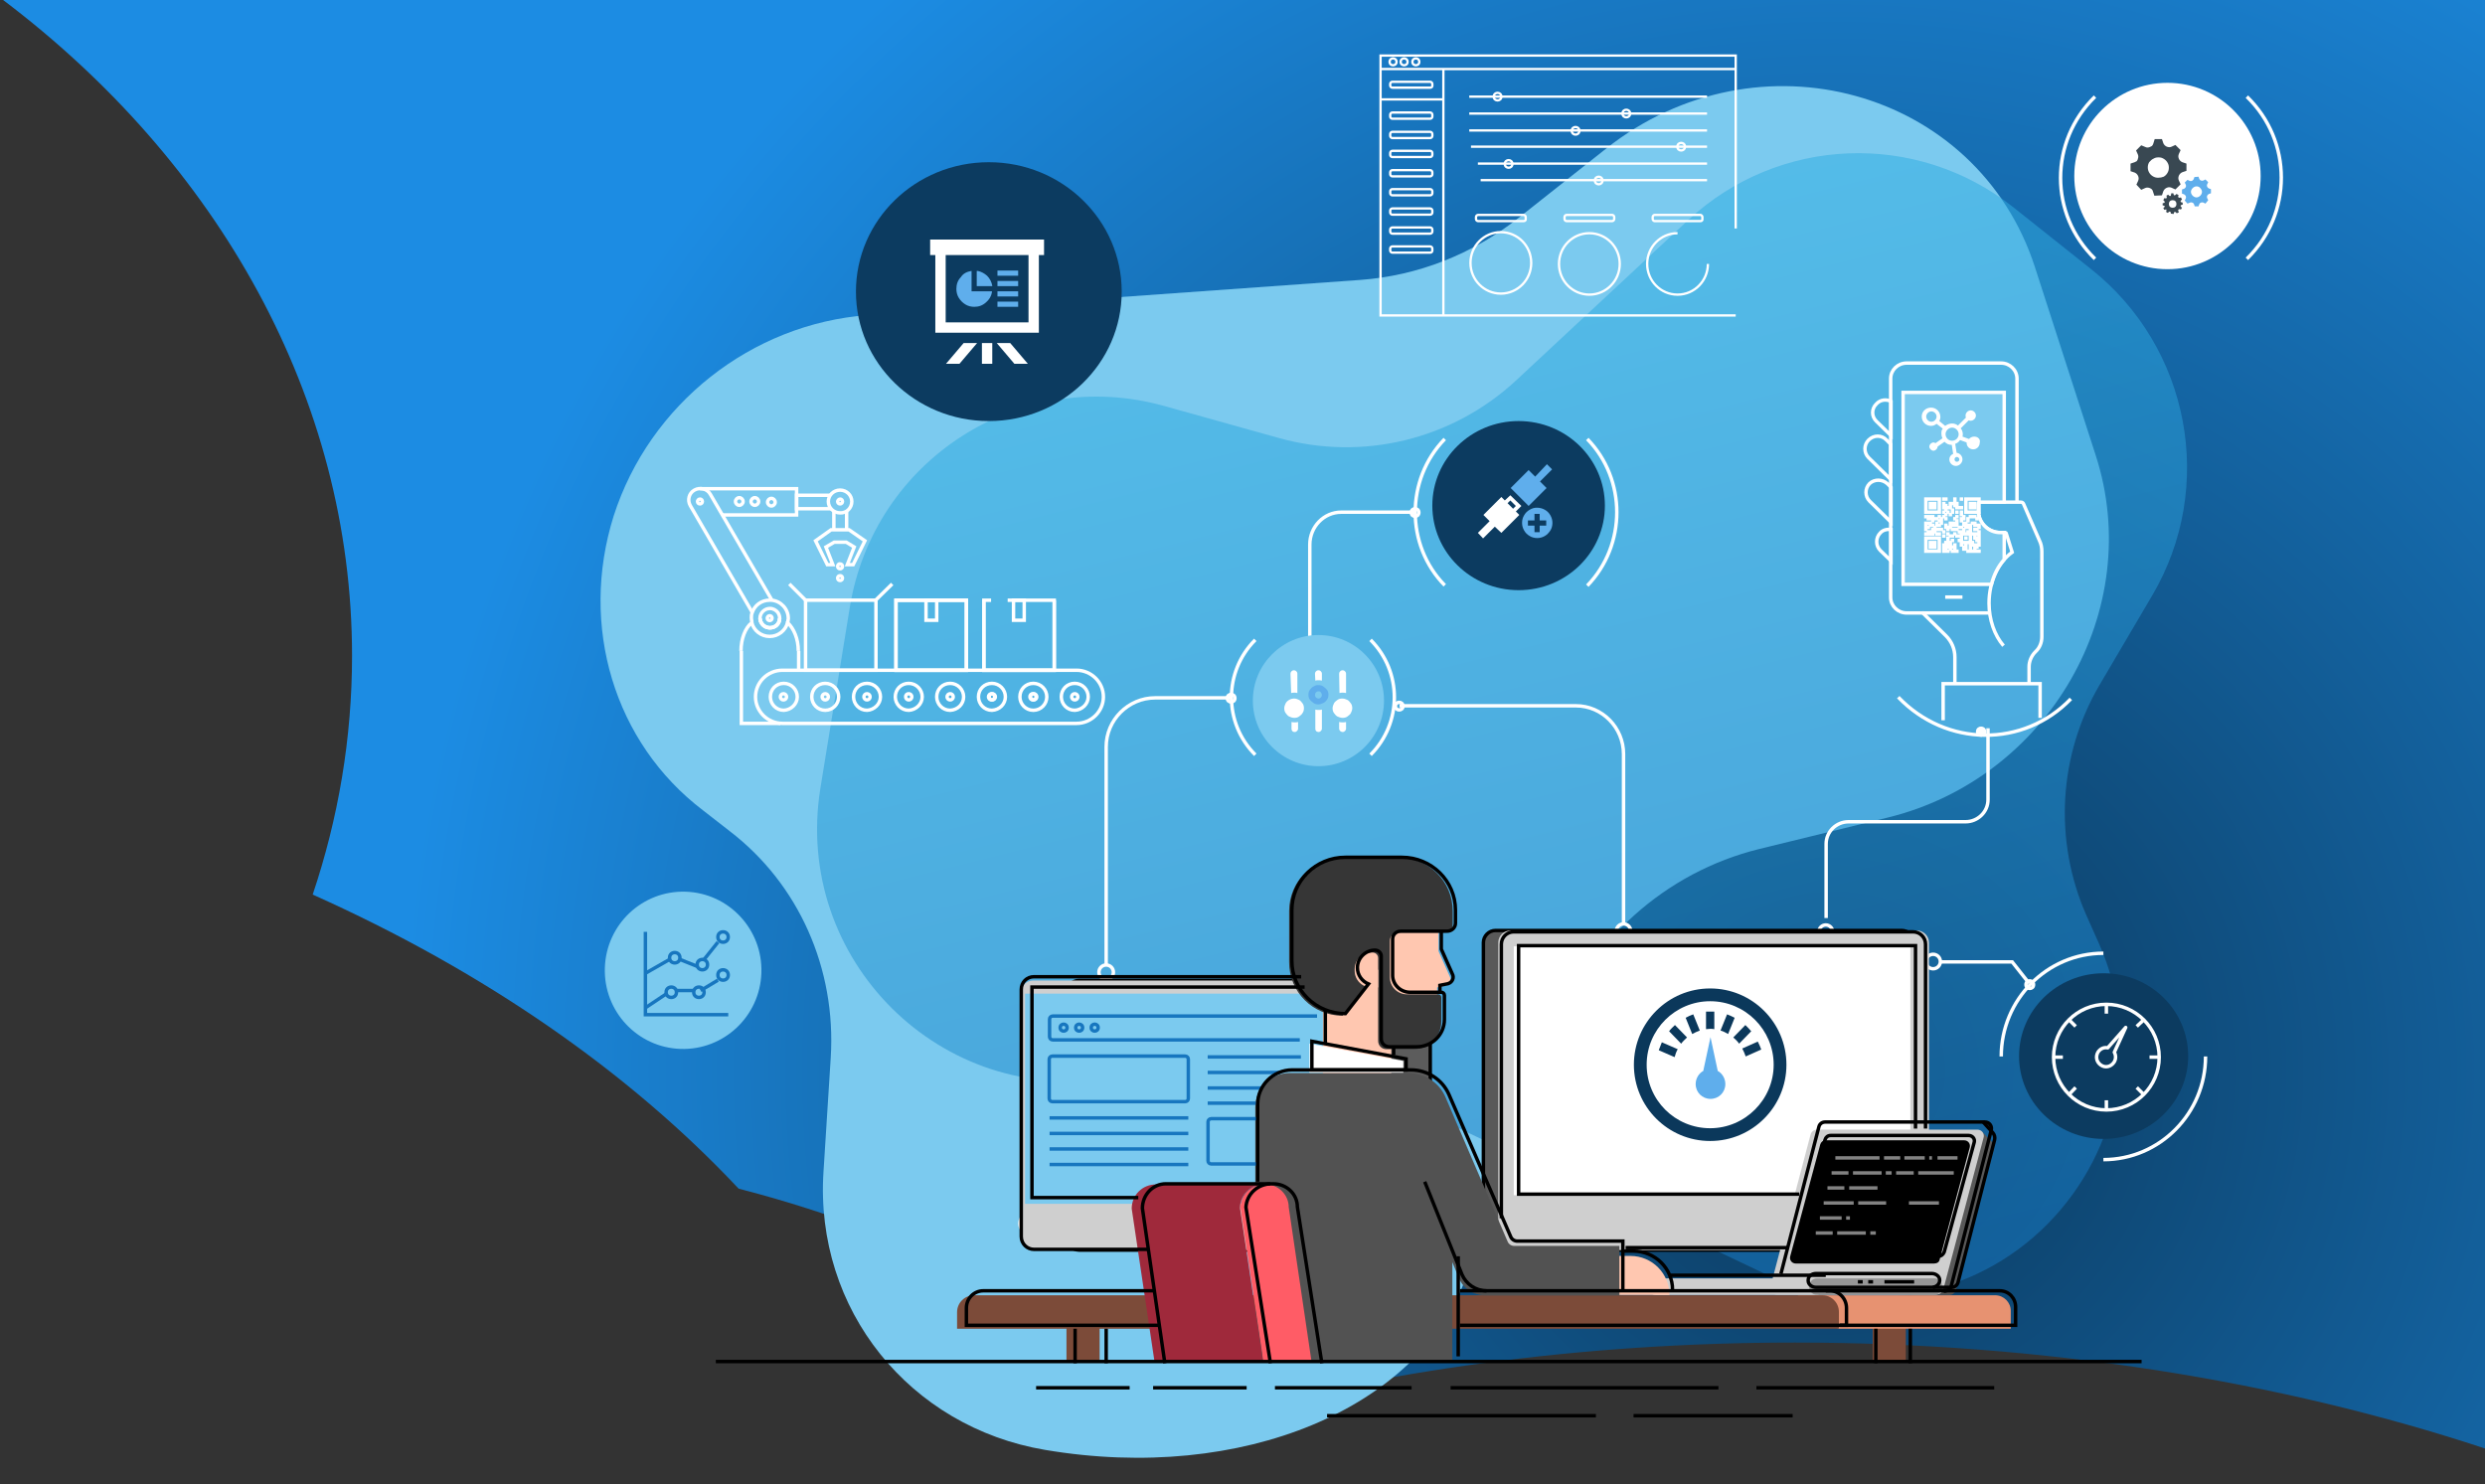 <?xml version="1.0" encoding="utf-8"?>
<!-- Generator: Adobe Illustrator 23.0.1, SVG Export Plug-In . SVG Version: 6.00 Build 0)  -->
<svg version="1.1" id="Layer_1" xmlns="http://www.w3.org/2000/svg" xmlns:xlink="http://www.w3.org/1999/xlink" x="0px" y="0px"
	 viewBox="0 0 720 430" style="enable-background:new 0 0 720 430;" xml:space="preserve">
<rect x="0" y="0" width="720" height="430" fill="#333333" stroke="none"/>
<style type="text/css">
	.st0{fill-rule:evenodd;clip-rule:evenodd;fill:url(#SVGID_1_);}
	.st1{fill:#7BCAEF;}
	.st2{opacity:0.543;fill:url(#SVGID_2_);enable-background:new    ;}
	.st3{fill:none;stroke:#FFFFFF;stroke-width:0.676;}
	.st4{fill:none;stroke:#FFFFFF;}
	.st5{fill:#FFFFFF;}
	.st6{fill:#0C3B60;}
	.st7{fill:#FFFFFF;stroke:#FFFFFF;}
	.st8{fill:none;stroke:#FFFFFF;stroke-linecap:round;stroke-linejoin:round;}
	.st9{fill:#FEFEFE;}
	.st10{fill:#7BCAEF;stroke:#FFFFFF;}
	.st11{fill:#7C4B39;}
	.st12{fill:#E79271;}
	.st13{fill:#5C5C5C;stroke:#000000;}
	.st14{fill:#CFCFCF;}
	.st15{fill:#FFC7B0;}
	.st16{fill:#363636;}
	.st17{fill:#595959;stroke:#000000;}
	.st18{fill:#595959;}
	.st19{fill:#969696;}
	.st20{fill:#525252;}
	.st21{fill:none;}
	.st22{fill:#FF5C66;}
	.st23{fill:#9F293B;}
	.st24{fill:none;stroke:#1776BF;}
	.st25{fill:none;stroke:#000000;}
	.st26{fill:none;stroke:#828282;}
	.st27{fill-rule:evenodd;clip-rule:evenodd;fill:#0B385B;}
	.st28{fill-rule:evenodd;clip-rule:evenodd;fill:#5FAEEC;}
	.st29{fill:#394852;}
	.st30{fill:#5FAEEC;}
</style>
<title>Page 1</title>
<desc>Created with Sketch.</desc>
<g id="Combined-Shape">
	<g>
		
			<radialGradient id="SVGID_1_" cx="188.223" cy="634.708" r="0.99" gradientTransform="matrix(2.563886e-14 418.714 418.714 -2.563886e-14 -265230.031 -78501.25)" gradientUnits="userSpaceOnUse">
			<stop  offset="0" style="stop-color:#0B385B"/>
			<stop  offset="1" style="stop-color:#1C8CE3"/>
		</radialGradient>
		<path class="st0" d="M720,0v419.7C660.7,400.1,591.9,389,520,389c-61.8,0-120.6,8.2-173.5,23l0,0l-1.1-0.9
			c-35.7-30.3-80.2-53.3-129.9-66.3l-1.5-0.4c-31.9-34-74-63.1-123.4-85.2C98,237.2,102,214,102,190C102,115.3,63.1,47,0.9,0H720z"
			/>
	</g>
</g>
<path id="Path" class="st1" d="M251.5,91.3l142.7-10.2c16.5-1.2,32.4-7.4,45.7-17.9l25.4-20.1c44-34.9,107.6-17.3,124.3,34.3
	l17.6,54.5c14.5,44.7-13.6,93.6-60.3,105l-37.2,9.1c-27.2,6.7-49.6,26.8-59.2,53.1l-25.8,71.2c-13.6,37.5-64.5,59.5-121.9,49.8
	c-39.2-6.6-66.8-40.6-64.2-80.6l2.1-33.1c1.6-25.8-9.3-50.3-29.3-65.6l-7.7-6c-25.8-19.6-35.9-53.5-25.9-85.3l0,0
	C188.2,117.1,217.7,93.8,251.5,91.3z"/>
<linearGradient id="SVGID_2_" gradientUnits="userSpaceOnUse" x1="-162.297" y1="634.182" x2="-162.297" y2="633.182" gradientTransform="matrix(402.673 -100.398 -79.109 -317.287 115928.852 184998.016)">
	<stop  offset="0" style="stop-color:#33AEE1"/>
	<stop  offset="1" style="stop-color:#1776BF"/>
</linearGradient>
<path class="st2" d="M511,368.9l-117.2-55.7c-13.6-6.4-28.7-8.5-43.5-6l-28.3,5c-49.2,8.6-92.3-34.2-84.3-83.8l8.5-52.3
	c6.9-42.9,49.3-70.1,91-58.5l33.3,9.3c24.3,6.8,50.3,0.5,68.8-16.7l49.8-46.4c26.2-24.4,66.2-26,94.3-3.7L605.9,78
	c28.6,22.7,36.2,63.1,17.7,94.5l-15.3,26c-11.9,20.3-13.3,45.1-3.8,66.7l3.7,8.3c12.2,27.6,6.2,59.7-14.9,81.1
	C571.8,376.4,538.8,382.1,511,368.9z"/>
<g id="Group" transform="translate(226, 0)">
	<polyline class="st3" points="276.9,66.2 276.9,16.1 174,16.1 174,91.4 195.3,91.4 259.2,91.4 276.9,91.4 	"/>
	<line class="st3" x1="192.2" y1="19.9" x2="192.2" y2="91.5"/>
	<line class="st3" x1="174" y1="20" x2="276.9" y2="20"/>
	<line class="st3" x1="174" y1="28.8" x2="192.2" y2="28.8"/>
	<line class="st3" x1="202.2" y1="47.4" x2="268.6" y2="47.4"/>
	<line class="st3" x1="203" y1="52.2" x2="268.6" y2="52.2"/>
	<line class="st3" x1="200.2" y1="42.5" x2="268.6" y2="42.5"/>
	<line class="st3" x1="199.7" y1="37.8" x2="268.6" y2="37.8"/>
	<line class="st3" x1="199.7" y1="32.9" x2="268.6" y2="32.9"/>
	<line class="st3" x1="199.7" y1="28" x2="268.6" y2="28"/>
	<g transform="translate(26.053, 45.968)">
		<ellipse id="Oval" class="st3" cx="182.8" cy="30.2" rx="8.8" ry="8.9"/>
		<path class="st3" d="M189.4,18.1h-13.2c-0.3,0-0.6-0.3-0.6-0.6v-0.6c0-0.3,0.3-0.6,0.6-0.6h13.2c0.3,0,0.6,0.3,0.6,0.6v0.6
			C190.1,17.8,189.8,18.1,189.4,18.1z"/>
	</g>
	<path class="st3" d="M188.4,25.4h-11c-0.3,0-0.6-0.3-0.6-0.6v-0.5c0-0.3,0.3-0.6,0.6-0.6h11c0.3,0,0.6,0.3,0.6,0.6v0.6
		C189,25.2,188.7,25.4,188.4,25.4z"/>
	<path class="st3" d="M188.4,34.4h-11c-0.3,0-0.6-0.3-0.6-0.6v-0.6c0-0.3,0.3-0.6,0.6-0.6h11c0.3,0,0.6,0.3,0.6,0.6v0.6
		C189,34.1,188.7,34.4,188.4,34.4z"/>
	<path class="st3" d="M188.4,40h-11c-0.3,0-0.6-0.3-0.6-0.6v-0.6c0-0.3,0.3-0.6,0.6-0.6h11c0.3,0,0.6,0.3,0.6,0.6v0.6
		C189,39.7,188.7,40,188.4,40z"/>
	<path class="st3" d="M188.4,45.5h-11c-0.3,0-0.6-0.3-0.6-0.6v-0.6c0-0.3,0.3-0.6,0.6-0.6h11c0.3,0,0.6,0.3,0.6,0.6v0.6
		C189,45.2,188.7,45.5,188.4,45.5z"/>
	<path class="st3" d="M188.4,56.6h-11c-0.3,0-0.6-0.3-0.6-0.6v-0.6c0-0.3,0.3-0.6,0.6-0.6h11c0.3,0,0.6,0.3,0.6,0.6V56
		C189,56.3,188.7,56.6,188.4,56.6z"/>
	<path class="st3" d="M188.4,51.1h-11c-0.3,0-0.6-0.3-0.6-0.6v-0.6c0-0.3,0.3-0.6,0.6-0.6h11c0.3,0,0.6,0.3,0.6,0.6v0.6
		C189,50.8,188.7,51.1,188.4,51.1z"/>
	<path class="st3" d="M188.4,62.2h-11c-0.3,0-0.6-0.3-0.6-0.6V61c0-0.3,0.3-0.6,0.6-0.6h11c0.3,0,0.6,0.3,0.6,0.6v0.6
		C189,61.9,188.7,62.2,188.4,62.2z"/>
	<path class="st3" d="M188.4,67.7h-11c-0.3,0-0.6-0.3-0.6-0.6v-0.6c0-0.3,0.3-0.6,0.6-0.6h11c0.3,0,0.6,0.3,0.6,0.6v0.6
		C189,67.4,188.7,67.7,188.4,67.7z"/>
	<path class="st3" d="M188.4,73.2h-11c-0.3,0-0.6-0.3-0.6-0.6V72c0-0.3,0.3-0.6,0.6-0.6h11c0.3,0,0.6,0.3,0.6,0.6v0.6
		C189,73,188.7,73.2,188.4,73.2z"/>
	<g transform="translate(51.5, 45.968)">
		<ellipse class="st3" cx="183" cy="30.5" rx="8.8" ry="8.9"/>
		<path class="st3" d="M189.6,18.1h-13.2c-0.3,0-0.6-0.3-0.6-0.6v-0.6c0-0.3,0.3-0.6,0.6-0.6h13.2c0.3,0,0.6,0.3,0.6,0.6v0.6
			C190.2,17.8,189.9,18.1,189.6,18.1z"/>
	</g>
	<g transform="translate(76.947, 45.968)">
		<path class="st3" d="M191.9,30.5c0,4.9-3.9,8.9-8.8,8.9c-4.9,0-8.8-4-8.8-8.9s3.9-8.9,8.8-8.9"/>
		<path class="st3" d="M189.8,18.1h-13.3c-0.3,0-0.6-0.3-0.6-0.6v-0.6c0-0.3,0.3-0.6,0.6-0.6h13.2c0.3,0,0.6,0.3,0.6,0.6v0.6
			C190.4,17.8,190.1,18.1,189.8,18.1z"/>
	</g>
	<g transform="translate(2.424, 0.613)">
		<ellipse class="st3" cx="175.2" cy="17.3" rx="1" ry="1"/>
		<ellipse class="st3" cx="178.4" cy="17.3" rx="1" ry="1"/>
		<ellipse class="st3" cx="181.8" cy="17.3" rx="1" ry="1"/>
	</g>
	<ellipse class="st3" cx="245.2" cy="32.9" rx="1.1" ry="1.1"/>
	<ellipse class="st3" cx="207.9" cy="28" rx="1.1" ry="1.1"/>
	<ellipse class="st3" cx="230.5" cy="37.9" rx="1.1" ry="1.1"/>
	<ellipse class="st3" cx="261.1" cy="42.5" rx="1.1" ry="1.1"/>
	<ellipse class="st3" cx="211.1" cy="47.5" rx="1.1" ry="1.1"/>
	<ellipse class="st3" cx="237.2" cy="52.3" rx="1.1" ry="1.1"/>
</g>
<g transform="translate(25, 125)">
	<line class="st4" x1="216.6" y1="23.1" x2="216.6" y2="28.5"/>
	<line class="st4" x1="220.3" y1="28.5" x2="220.3" y2="23.3"/>
	<path class="st4" d="M177.8,16.6L177.8,16.6h28v7.6h-21.6l0,0"/>
	<path class="st4" d="M193,52.5L193,52.5l-18-31c-0.9-1.6-0.4-3.6,1.2-4.5c1.6-0.9,3.7-0.4,4.6,1.2l17.8,30.6"/>
	<polyline class="st4" points="189.8,63.6 189.8,84.6 201.1,84.6 	"/>
	<line class="st4" x1="206.4" y1="69.2" x2="206.4" y2="63.6"/>
	<g id="Rectangle" transform="translate(60.5, 32.716)">
		<rect x="174.1" y="16.2" class="st4" width="20.4" height="20.3"/>
		<rect x="182.8" y="16.2" class="st4" width="3.1" height="5.8"/>
		<rect x="174.1" y="16.2" class="st4" width="20.4" height="20.3"/>
	</g>
	<g transform="translate(85.658, 32.716)">
		<polyline class="st4" points="174.4,16.2 174.4,36.5 194.8,36.5 194.8,16.2 		"/>
		<rect x="183" y="16.2" class="st4" width="3.1" height="5.8"/>
		<polyline class="st4" points="176.5,16.2 174.4,16.2 174.4,36.5 194.8,36.5 194.8,16.2 181.3,16.2 		"/>
	</g>
	<rect x="208.4" y="48.9" class="st4" width="20.4" height="20.3"/>
	<path class="st4" d="M201.7,69.2h85.2c4.3,0,7.8,3.5,7.8,7.7c0,4.2-3.5,7.7-7.8,7.7h-85.2c-4.3,0-7.8-3.5-7.8-7.7
		C193.9,72.7,197.4,69.2,201.7,69.2z"/>
	<path class="st4" d="M266.3,76.9c0-2.1-1.7-3.9-3.9-3.9c-2.2,0-3.9,1.7-3.9,3.9c0,2.1,1.7,3.9,3.9,3.9
		C264.6,80.7,266.3,79,266.3,76.9z"/>
	<path class="st4" d="M254.2,76.9c0-2.1-1.7-3.9-3.9-3.9s-3.9,1.7-3.9,3.9c0,2.1,1.7,3.9,3.9,3.9C252.5,80.7,254.2,79,254.2,76.9z"
		/>
	<path class="st4" d="M242.2,76.9c0-2.1-1.7-3.9-3.9-3.9c-2.2,0-3.9,1.7-3.9,3.9c0,2.1,1.7,3.9,3.9,3.9
		C240.4,80.7,242.2,79,242.2,76.9z"/>
	<path class="st4" d="M230.1,76.9c0-2.1-1.7-3.9-3.9-3.9s-3.9,1.7-3.9,3.9c0,2.1,1.7,3.9,3.9,3.9C228.3,80.7,230.1,79,230.1,76.9z"
		/>
	<path class="st4" d="M218,76.9c0-2.1-1.7-3.9-3.9-3.9c-2.2,0-3.9,1.7-3.9,3.9c0,2.1,1.7,3.9,3.9,3.9C216.3,80.8,218,79,218,76.9z"
		/>
	<path class="st4" d="M206,76.9c0-2.1-1.7-3.9-3.9-3.9s-3.9,1.7-3.9,3.9c0,2.1,1.7,3.9,3.9,3.9C204.2,80.7,206,79,206,76.9z"/>
	<path class="st4" d="M261.6,76.9c0,0.5,0.4,0.9,0.9,0.9s0.9-0.4,0.9-0.9S263,76,262.5,76S261.6,76.4,261.6,76.9z"/>
	<path class="st4" d="M249.4,76.9c0,0.5,0.4,0.9,0.9,0.9s0.9-0.4,0.9-0.9s-0.4-0.9-0.9-0.9S249.4,76.4,249.4,76.9z"/>
	<path class="st4" d="M278.3,76.9c0-2.1-1.7-3.9-3.9-3.9c-2.2,0-3.9,1.7-3.9,3.9c0,2.1,1.7,3.9,3.9,3.9
		C276.6,80.8,278.3,79,278.3,76.9z"/>
	<path class="st4" d="M273.6,76.9c0,0.5,0.4,0.9,0.9,0.9s0.9-0.4,0.9-0.9S275,76,274.5,76C273.9,76,273.6,76.4,273.6,76.9z"/>
	<path class="st4" d="M261.4,76.9c0,0.5,0.4,0.9,0.9,0.9s0.9-0.4,0.9-0.9s-0.4-0.9-0.9-0.9S261.4,76.4,261.4,76.9z"/>
	<path class="st4" d="M290.3,76.9c0-2.1-1.7-3.9-3.9-3.9c-2.2,0-3.9,1.7-3.9,3.9c0,2.1,1.7,3.9,3.9,3.9
		C288.5,80.7,290.3,79,290.3,76.9z"/>
	<path class="st4" d="M285.5,76.9c0,0.5,0.4,0.9,0.9,0.9s0.9-0.4,0.9-0.9s-0.4-0.9-0.9-0.9S285.5,76.4,285.5,76.9z"/>
	<path class="st4" d="M273.4,76.9c0,0.5,0.4,0.9,0.9,0.9s0.9-0.4,0.9-0.9s-0.4-0.9-0.9-0.9C273.7,76,273.4,76.4,273.4,76.9z"/>
	<path class="st4" d="M237.4,76.9c0,0.5,0.4,0.9,0.9,0.9s0.9-0.4,0.9-0.9s-0.4-0.9-0.9-0.9C237.7,76,237.4,76.4,237.4,76.9z"/>
	<path class="st4" d="M225.3,76.9c0,0.5,0.4,0.9,0.9,0.9s0.9-0.4,0.9-0.9s-0.4-0.9-0.9-0.9S225.3,76.4,225.3,76.9z"/>
	<path class="st4" d="M213.2,76.9c0,0.5,0.4,0.9,0.9,0.9s0.9-0.4,0.9-0.9s-0.4-0.9-0.9-0.9S213.2,76.4,213.2,76.9z"/>
	<path class="st4" d="M201.1,76.9c0,0.5,0.4,0.9,0.9,0.9s0.9-0.4,0.9-0.9S202.5,76,202,76S201.1,76.4,201.1,76.9z"/>
	<path class="st4" d="M200.9,54.2c-0.1,1.5-1.3,2.7-2.8,2.7c-1.1,0-2.1-0.7-2.6-1.6c-0.2-0.4-0.2-0.7-0.3-1.1"/>
	<path class="st4" d="M206.3,63.6c0-3.5-1.3-6.5-3.1-8.2c-0.6,2.3-2.7,4-5.2,4s-4.6-1.7-5.2-4c-1.9,1.6-3.1,4.7-3.1,8.2"/>
	<path class="st4" d="M195.2,54.2c0,0.4,0.1,0.8,0.3,1.1c0.5,1,1.4,1.6,2.6,1.6c1.6,0,2.8-1.2,2.8-2.7"/>
	<path class="st4" d="M203.2,55.4c0.1-0.4,0.2-0.8,0.2-1.2c0-2.8-2.2-5.1-4.9-5.3c-0.2,0-0.3,0-0.5,0c-2.4,0-4.4,1.5-5.1,3.7l0,0
		c-0.2,0.5-0.2,1-0.2,1.5c0,0.4,0.1,0.9,0.2,1.2"/>
	<polyline class="st4" points="215.8,22.4 205.8,22.4 205.8,18.5 215.5,18.5 	"/>
	<path class="st4" d="M221.8,20.3c0-1.8-1.5-3.3-3.4-3.3c-1.9,0-3.4,1.5-3.4,3.3c0,1.8,1.5,3.3,3.4,3.3
		C220.3,23.7,221.8,22.2,221.8,20.3z"/>
	<line class="st4" x1="208.4" y1="48.9" x2="203.7" y2="44.2"/>
	<line class="st4" x1="233.5" y1="44.2" x2="228.7" y2="48.9"/>
	<polygon class="st4" points="221,28.5 225.6,31.7 222.2,38.6 220.5,38.6 222.5,33.5 220.2,32.1 216.7,32.1 214.3,33.5 216.3,38.6 
		214.7,38.6 211.3,31.7 215.8,28.5 	"/>
	<path class="st4" d="M195.2,54.1L195.2,54.1c0,0.5,0.1,0.8,0.3,1.2c0.5,1,1.4,1.6,2.6,1.6c1.6,0,2.8-1.2,2.8-2.7v-0.1
		c0-0.6-0.2-1.1-0.5-1.6c-0.5-0.7-1.4-1.2-2.3-1.2C196.5,51.3,195.2,52.6,195.2,54.1z"/>
	<path class="st4" d="M197.3,54.1c0,0.4,0.3,0.7,0.7,0.7s0.7-0.3,0.7-0.7s-0.3-0.7-0.7-0.7C197.7,53.4,197.3,53.7,197.3,54.1z"/>
	<path class="st4" d="M177.1,20.3c0,0.4,0.3,0.7,0.7,0.7c0.4,0,0.7-0.3,0.7-0.7s-0.3-0.7-0.7-0.7C177.4,19.6,177.1,20,177.1,20.3z"
		/>
	<path class="st4" d="M217.7,39.1c0,0.4,0.3,0.7,0.7,0.7c0.4,0,0.7-0.3,0.7-0.7s-0.3-0.7-0.7-0.7C218,38.3,217.7,38.7,217.7,39.1z"
		/>
	<path class="st4" d="M217.7,42.5c0,0.4,0.3,0.7,0.7,0.7c0.4,0,0.7-0.3,0.7-0.7s-0.3-0.7-0.7-0.7C218,41.8,217.7,42.1,217.7,42.5z"
		/>
	<path class="st4" d="M217.7,20.3c0,0.4,0.3,0.7,0.7,0.7c0.4,0,0.7-0.3,0.7-0.7s-0.3-0.7-0.7-0.7C218.1,19.6,217.7,20,217.7,20.3z"
		/>
	<path class="st4" d="M199.6,20.5c0-0.6-0.5-1.1-1.1-1.1s-1.1,0.5-1.1,1.1c0,0.6,0.5,1.1,1.1,1.1S199.6,21.1,199.6,20.5z"/>
	<path class="st4" d="M194.8,20.3c0-0.6-0.5-1.1-1.1-1.1c-0.6,0-1.1,0.5-1.1,1.1s0.5,1.1,1.1,1.1C194.3,21.4,194.8,20.9,194.8,20.3z
		"/>
	<path class="st4" d="M190.3,20.3c0-0.6-0.5-1.1-1.1-1.1c-0.6,0-1.1,0.5-1.1,1.1s0.5,1.1,1.1,1.1C189.8,21.4,190.3,20.9,190.3,20.3z
		"/>
</g>
<circle class="st5" cx="628" cy="51" r="27"/>
<ellipse transform="matrix(3.328256e-02 -0.999 0.999 3.328256e-02 -89.482 469.59)" class="st1" cx="198" cy="281.1" rx="22.8" ry="22.7"/>
<ellipse class="st6" cx="440" cy="146.5" rx="25" ry="24.5"/>
<g transform="translate(205, 111)">
	<path class="st4" d="M174.5,95.6V46.8c0-5.2,4.1-9.4,9.1-9.4h21.5"/>
	<path class="st4" d="M213.6,58.6c-11.4-11.6-11.4-30.7,0-42.4"/>
	<path class="st4" d="M254.9,16.2c11.4,11.7,11.4,30.7,0,42.5"/>
	<ellipse class="st4" cx="205" cy="37.5" rx="1.1" ry="1.1"/>
</g>
<g transform="translate(230, 187)">
	<path class="st4" d="M240.4,80.7V31.5c0-7.7-6.2-14-13.8-14h-51.1"/>
	<ellipse class="st4" cx="175.4" cy="17.6" rx="1.1" ry="1.1"/>
	<ellipse class="st4" cx="240.4" cy="82.8" rx="2.1" ry="2.1"/>
</g>
<path class="st4" d="M600,202.5c-13.7,14.2-36.1,14-50-0.5"/>
<path class="st4" d="M576,211v20.7c0,3.6-3,6.4-6.5,6.4h-33.9c-3.6,0-6.5,2.9-6.5,6.4V266"/>
<circle class="st4" cx="529" cy="270" r="2"/>
<circle class="st7" cx="574" cy="212" r="1"/>
<ellipse class="st6" cx="286.5" cy="84.5" rx="38.5" ry="37.5"/>
<ellipse class="st6" cx="609.5" cy="306" rx="24.5" ry="24"/>
<g transform="translate(421, 275)">
	<path class="st8" d="M191.6,29.9l3.3-7.2l-5.2,5.9c-1.1-0.2-2.1,0.2-2.8,1.2c-0.8,1.3-0.5,2.9,0.8,3.8c1.3,0.9,2.9,0.5,3.8-0.8
		C192.1,31.9,192.1,30.8,191.6,29.9z"/>
	<g>
		<circle class="st4" cx="189.3" cy="31.3" r="15.3"/>
		<g>
			<line class="st4" x1="189.3" y1="16" x2="189.3" y2="18.7"/>
			<line class="st4" x1="198.1" y1="22.4" x2="200.1" y2="20.5"/>
			<line class="st4" x1="174" y1="31.3" x2="176.7" y2="31.3"/>
			<line class="st4" x1="180.4" y1="22.4" x2="178.5" y2="20.5"/>
			<line class="st4" x1="198.1" y1="40.1" x2="200.1" y2="42.1"/>
			<line class="st4" x1="204.5" y1="31.3" x2="201.8" y2="31.3"/>
			<line class="st4" x1="189.3" y1="46.5" x2="189.3" y2="43.8"/>
			<line class="st4" x1="180.4" y1="40.1" x2="178.5" y2="42.1"/>
		</g>
	</g>
</g>
<circle class="st9" cx="298.5" cy="354.5" r="3.5"/>
<g transform="translate(366, 89)">
	<path class="st4" d="M218.4,56.5V20.7c0-2.5-2.1-4.5-4.6-4.5h-27.4c-2.5,0-4.6,2-4.6,4.5v63.4c0,2.5,2.1,4.5,4.6,4.5h24.1"/>
	<line class="st4" x1="202.6" y1="84" x2="197.6" y2="84"/>
	<path class="st4" d="M221.9,109.2v-5c0-1.6,0.7-3.2,1.8-4.3l0.1-0.1c1.2-1.1,1.8-2.7,1.8-4.3V70.8c0-1.1-0.2-2.2-0.7-3.2L220.3,57
		c-0.1-0.3-0.4-0.5-0.8-0.5h-11.7c-0.3,0-0.6,0.2-0.6,0.6v2c0.1,3.5,2.9,6.2,6.5,6.2h1.2c0.2,0,0.4,0.1,0.4,0.3L217,71
		c-4,2.9-6.7,8.4-6.7,14.8c0,4.8,1.6,9.3,4.2,12.3"/>
	<path class="st4" d="M200.4,109.1v-7.7c0-2.3-0.9-4.5-2.6-6.2l-6.9-6.8"/>
	<path class="st4" d="M177.7,28c-1.5,1.4-1.5,3.7,0,5.1l4.2,4.1v-9.9C180.5,26.6,178.8,26.8,177.7,28z"/>
	<path class="st4" d="M175.4,38.5c-1.4,1.4-1.4,3.7,0,5.1l6.4,6.3V39.7l-1.2-1.2C179.2,37,176.9,37,175.4,38.5z"/>
	<path class="st4" d="M178.8,65.4c-1.4,1.4-1.4,3.7,0,5.1l3.1,3v-9.1C180.8,64.3,179.6,64.5,178.8,65.4z"/>
	<path class="st4" d="M175.7,51.1c-1.4,1.4-1.4,3.7,0,5.1l6.2,6.1V52.2l-1-1C179.4,49.8,177.1,49.8,175.7,51.1z"/>
	<polyline class="st4" points="197,119.7 197,109.1 225.1,109.1 225.1,119 	"/>
	<path class="st10" d="M185.4,24.7v55.6H211c0.7-2.8,2-5.3,3.7-7.2v-7.8h-1c-3.5,0.1-6.4-2.7-6.5-6.2v-2c0-0.4,0.3-0.6,0.6-0.6h6.9
		V24.7H185.4L185.4,24.7z"/>
</g>
<path class="st4" d="M651,28c13.3,12.9,13.3,34,0,47"/>
<path class="st4" d="M607,75c-13.3-12.9-13.3-34,0-47"/>
<g transform="translate(144, 169)">
	<path class="st4" d="M176.5,110.5V47.4c0-7.8,6.4-14.2,14.2-14.2h22"/>
	<path class="st4" d="M219.7,49.7c-9.2-9.2-9.2-24.1,0-33.3"/>
	<path class="st4" d="M253.1,16.4c9.2,9.2,9.2,24.1,0,33.3"/>
	<ellipse class="st4" cx="176.5" cy="112.7" rx="2.1" ry="2.1"/>
	<ellipse class="st4" cx="212.7" cy="33.3" rx="1.1" ry="1.1"/>
</g>
<g transform="translate(384, 260)">
	<polyline class="st4" points="178.3,18.7 199,18.7 203.9,24.9 	"/>
	<ellipse class="st4" cx="176.1" cy="18.6" rx="2.1" ry="2.1"/>
	<g transform="translate(21.634, 0)">
		<path class="st4" d="M233.4,46.1c0,16.5-13.3,29.9-29.6,29.9"/>
		<path class="st4" d="M174.2,46.1c0-16.5,13.3-29.9,29.6-29.9"/>
	</g>
	<ellipse class="st4" cx="204.1" cy="25.3" rx="1.1" ry="1.1"/>
</g>
<g transform="translate(103, 232)">
	<rect x="439.6" y="151" class="st11" width="9.6" height="11.5"/>
	<path class="st12" d="M417.8,143.3h57.3c2.5,0,4.5,2.1,4.5,4.5v5.2h-50L417.8,143.3z"/>
	<path class="st11" d="M174.3,153v-4.8c0-2.7,2.2-4.9,4.9-4.9h138.4H425c2.7,0,4.8,2.2,4.8,4.8v4.9H317.6L174.3,153L174.3,153z"/>
	<path class="st13" d="M307.9,130.2h-98.3c-1.9,0-3.5-1.6-3.5-3.5V55.6c0-1.9,1.6-3.5,3.5-3.5h98.3c1.9,0,3.5,1.6,3.5,3.5v71.1
		C311.4,128.6,309.8,130.2,307.9,130.2z"/>
	<path class="st14" d="M294.6,130.2h-98.3c-1.9,0-3.5-1.6-3.5-3.5V55.6c0-1.9,1.6-3.5,3.5-3.5h98.3c1.9,0,3.5,1.6,3.5,3.5v71.1
		C298.1,128.6,296.5,130.2,294.6,130.2z"/>
	<rect x="194" y="55.9" class="st1" width="96.9" height="60.9"/>
	<rect x="280.3" y="39.3" class="st15" width="19.8" height="42"/>
	<path class="st15" d="M314.6,37.3l-4-5h-11.4v27.9h14.2v-6.1l2.4-0.5c1.2-0.4,1.8-1.7,1.2-2.8l-3.2-7.2v-6.2L314.6,37.3L314.6,37.3
		z"/>
	<path class="st16" d="M313.7,56.1h-9.1c-2.7,0-4.9-2.2-4.9-4.9V40.6c0-1.3,1-2.4,2.4-2.4h13.4c1.3,0,2.4-1,2.4-2.4V32
		c0-8.6-6.9-15.5-15.5-15.5H286c-8.6,0-15.5,6.9-15.5,15.5v14.8c0,8.6,6.9,15.5,15.5,15.5l10.3-13.4v20.7c0,1.3,1,2.4,2.4,2.4h7.9
		c4.4,0,8-3.6,8-8v-7C314.6,56.5,314.2,56.1,313.7,56.1z"/>
	<path class="st15" d="M296.3,54.1h-2c-2.7,0-4.8-2.2-4.8-4.8v-0.5c0-2.7,2.2-4.8,4.8-4.8h0.4c0.9,0,1.6,0.7,1.6,1.6V54.1
		L296.3,54.1z"/>
	<path class="st17" d="M448,130.2H330.3c-1.9,0-3.5-1.6-3.5-3.5V41.1c0-1.9,1.6-3.5,3.5-3.5H448c1.9,0,3.5,1.6,3.5,3.5v85.6
		C451.5,128.6,449.9,130.2,448,130.2z"/>
	<path class="st14" d="M452.3,130.2H334.6c-1.9,0-3.5-1.6-3.5-3.5V41.1c0-1.9,1.6-3.5,3.5-3.5h117.8c1.9,0,3.5,1.6,3.5,3.5v85.6
		C455.8,128.6,454.2,130.2,452.3,130.2z"/>
	<rect x="335.6" y="42.2" class="st5" width="114.9" height="72.1"/>
	<path class="st18" d="M461.5,97.2l-10.6,46h11c0.8,0,1.6-0.6,1.8-1.4l11-40.8c0.2-0.7,0-1.5-0.5-2.1c-0.9-0.8-3-3.1-3-3.1
		L461.5,97.2z"/>
	<path class="st14" d="M457.9,143.1h-46.1c-1.3,0-2.2-1.2-1.8-2.4l11.6-44c0.2-0.8,1-1.4,1.8-1.4h46.5c1.3,0,2.2,1.2,1.8,2.4
		l-11.6,43.7C459.9,142.5,459,143.1,457.9,143.1z"/>
	<path d="M457.4,134.1h-40.1c-1.1,0-1.9-1-1.6-2.1l8.7-32.4c0.2-0.7,0.8-1.2,1.6-1.2h40.1c1.1,0,1.9,1,1.6,2.1l-8.7,32.4
		C458.9,133.7,458.2,134.1,457.4,134.1z"/>
	<path class="st14" d="M423.9,143.2h-47.2c-1.3,0-2.4-1.1-2.4-2.4l0,0c0-1.3,1.1-2.4,2.4-2.4h47.2"/>
	<path class="st19" d="M457.4,143.2h-33.9c-1.3,0-2.3-1-2.3-2.3v-0.2c0-1.3,1-2.3,2.3-2.3h33.9c1.3,0,2.3,1,2.3,2.3v0.2
		C459.7,142.2,458.7,143.2,457.4,143.2z"/>
	<path class="st15" d="M362.9,143.2v-11.3h6.5c6.3,0,11.3,5.1,11.3,11.3H362.9z"/>
	<path class="st20" d="M260.7,162.4V88.9c0-5.5,4.5-10,10-10H305c4.8,0,9.1,2.8,10.9,7.2l17.9,41.6c0.3,0.8,1.1,1.3,1.9,1.3h30.5
		v14.3h-39c-3.3,0-6.3-2-7.5-5l-1.9-4.6v29L260.7,162.4z"/>
	<polygon class="st5" points="303.6,78.8 276.4,78.8 276.4,70.4 303.6,75.4 	"/>
	<g transform="translate(50.698, 94.689)">
		<path class="st21" d="M205.6,23.5l6.1,40.6l-6.1-40.9C205.6,23.3,205.6,23.4,205.6,23.5z"/>
		<path class="st22" d="M205.7,23.2l6.1,40.9l0.5,3.7h14l-6.6-44.7c0-3.6-3-6.6-6.6-6.6h-0.5C208.9,16.5,205.8,19.4,205.7,23.2z"/>
		<path class="st23" d="M211.7,64.1l-6.1-40.6c0-0.1,0-0.2,0-0.3v-0.1c0-3.6,3-6.6,6.6-6.6h-31l0,0c-3.9,0-7,3.1-7,7l6.6,44.3h31.4
			L211.7,64.1z"/>
		<polygon class="st23" points="211.7,64.1 212.3,67.7 212.3,67.7 		"/>
		<path class="st23" d="M205.6,23.1L205.6,23.1c0.2-3.6,3.3-6.6,7-6.6h-0.4C208.6,16.5,205.6,19.4,205.6,23.1z"/>
	</g>
	<rect x="206" y="151" class="st11" width="9.6" height="11.5"/>
</g>
<g transform="translate(130, 278)">
	<path class="st24" d="M213.4,41.2h-38.5c-0.5,0-0.9-0.4-0.9-0.9V28.9c0-0.5,0.4-0.9,0.9-0.9h38.5c0.5,0,0.9,0.4,0.9,0.9v11.4
		C214.3,40.8,213.9,41.2,213.4,41.2z"/>
	<g transform="translate(0, 29.412)">
		<line class="st24" x1="174.1" y1="16.5" x2="214.3" y2="16.5"/>
		<line class="st24" x1="174.1" y1="21" x2="214.3" y2="21"/>
		<line class="st24" x1="174.1" y1="25.5" x2="214.3" y2="25.5"/>
		<line class="st24" x1="174.1" y1="30" x2="214.3" y2="30"/>
	</g>
	<g transform="translate(45.514, 11.642)">
		<path class="st24" d="M188.5,47.6h-13.1c-0.5,0-0.9-0.4-0.9-0.9V35.4c0-0.5,0.4-0.9,0.9-0.9h13.1"/>
		<g>
			<line class="st24" x1="174.4" y1="16.6" x2="201.4" y2="16.6"/>
			<line class="st24" x1="174.4" y1="21.1" x2="195.4" y2="21.1"/>
			<line class="st24" x1="174.4" y1="25.6" x2="190" y2="25.6"/>
			<line class="st24" x1="174.4" y1="30" x2="188.4" y2="30"/>
		</g>
	</g>
	<g>
		<path class="st24" d="M246.6,23.3H175c-0.5,0-0.9-0.4-0.9-0.9v-5.1c0-0.5,0.4-0.9,0.9-0.9h76.6"/>
		<g transform="translate(3.075, 2.451)">
			<ellipse class="st24" cx="175.1" cy="17.3" rx="1" ry="1"/>
			<ellipse class="st24" cx="179.6" cy="17.3" rx="1" ry="1"/>
			<ellipse class="st24" cx="184.1" cy="17.3" rx="1" ry="1"/>
		</g>
	</g>
</g>
<g transform="translate(33, 378)">
	<line class="st25" x1="587.5" y1="16.5" x2="174.4" y2="16.5"/>
	<line class="st25" x1="267.2" y1="24.1" x2="294.3" y2="24.1"/>
	<line class="st25" x1="336.4" y1="24.1" x2="376" y2="24.1"/>
	<line class="st25" x1="387.3" y1="24.1" x2="464.9" y2="24.1"/>
	<line class="st25" x1="475.9" y1="24.1" x2="544.8" y2="24.1"/>
	<line class="st25" x1="351.5" y1="32.2" x2="429.4" y2="32.2"/>
	<line class="st25" x1="440.3" y1="32.2" x2="486.4" y2="32.2"/>
	<line class="st25" x1="301.1" y1="24.1" x2="328.2" y2="24.1"/>
</g>
<g transform="translate(352, 319)">
	<g transform="translate(5.373, 0)">
		<line class="st26" x1="204" y1="16.5" x2="209.8" y2="16.5"/>
		<line class="st26" x1="201.6" y1="16.5" x2="202.4" y2="16.5"/>
		<line class="st26" x1="194.4" y1="16.5" x2="200.3" y2="16.5"/>
		<line class="st26" x1="188.5" y1="16.5" x2="193.2" y2="16.5"/>
		<line class="st26" x1="174.4" y1="16.5" x2="187.2" y2="16.5"/>
	</g>
	<g transform="translate(4.179, 4.351)">
		<line class="st26" x1="199.6" y1="16.5" x2="209.9" y2="16.5"/>
		<line class="st26" x1="193.2" y1="16.5" x2="198.3" y2="16.5"/>
		<line class="st26" x1="190.2" y1="16.5" x2="191.9" y2="16.5"/>
		<line class="st26" x1="180.7" y1="16.5" x2="189" y2="16.5"/>
		<line class="st26" x1="174.5" y1="16.5" x2="179.4" y2="16.5"/>
	</g>
	<g transform="translate(1.194, 17.405)">
		<line class="st26" x1="181.7" y1="16.5" x2="182.8" y2="16.5"/>
		<line class="st26" x1="174.1" y1="16.5" x2="180.4" y2="16.5"/>
	</g>
	<g transform="translate(0, 21.757)">
		<line class="st26" x1="189.9" y1="16.5" x2="191.5" y2="16.5"/>
		<line class="st26" x1="180.3" y1="16.5" x2="188.6" y2="16.5"/>
		<line class="st26" x1="174.1" y1="16.5" x2="179" y2="16.5"/>
	</g>
	<g transform="translate(2.985, 8.703)">
		<line class="st26" x1="180.8" y1="16.5" x2="189" y2="16.5"/>
		<line class="st26" x1="174.5" y1="16.5" x2="179.4" y2="16.5"/>
	</g>
	<g transform="translate(2.388, 13.054)">
		<line class="st26" x1="184" y1="16.5" x2="192.1" y2="16.5"/>
		<line class="st26" x1="174" y1="16.5" x2="182.7" y2="16.5"/>
		<line class="st26" x1="198.7" y1="16.5" x2="207.4" y2="16.5"/>
	</g>
</g>
<line class="st25" x1="543.5" y1="395" x2="543.5" y2="385"/>
<line class="st25" x1="553.5" y1="385" x2="553.5" y2="395"/>
<path class="st25" d="M529,374h50.4c2.6,0,4.6,2.1,4.6,4.7v5.3h-50.9"/>
<path class="st25" d="M336,384h-56v-5c0-2.8,2.2-5,4.9-5h49.5"/>
<path class="st25" d="M423,374h107.2c2.6,0,4.8,2.2,4.8,5v5H423"/>
<path class="st25" d="M332.6,362h-33c-2,0-3.7-1.6-3.7-3.7v-71.6c0-2.1,1.6-3.7,3.7-3.7H377"/>
<polyline class="st25" points="329.8,347 299,347 299,286 378,286 "/>
<polyline class="st25" points="471,361.5 490.6,361.5 513.4,361.5 518,361.5 "/>
<path class="st25" d="M435,353v-79.4c0-2,1.6-3.6,3.6-3.6h115.7c2,0,3.6,1.6,3.6,3.6V327"/>
<polyline class="st25" points="521.3,346 440,346 440,274 555,274 555,327 "/>
<path class="st25" d="M560,373h5.5c0.8,0,1.6-0.6,1.8-1.4l10.6-41.3c0.2-0.7,0-1.5-0.5-2.1l-2.9-3.2"/>
<path class="st25" d="M516,369.1l11-42.6c0.2-0.9,1-1.4,1.8-1.4h46.3c1.3,0,2.2,1.2,1.8,2.5l-11.5,44.8c-0.2,1.1-1.2,1.7-2.2,1.7"/>
<path class="st25" d="M561.7,364h-40c-1.1,0-1.9-1-1.6-2l8.7-31.8c0.2-0.7,0.8-1.2,1.6-1.2h40c1.1,0,1.9,1,1.6,2l-8.7,31.8
	C563,363.5,562.4,364,561.7,364z"/>
<polyline class="st25" points="529,369.5 513,369.5 496.5,369.5 484,369.5 "/>
<path class="st25" d="M559.7,373h-33.5c-1.3,0-2.3-0.9-2.3-1.9v-0.2c0-1.1,1-1.9,2.3-1.9h33.5c1.3,0,2.3,0.9,2.3,1.9v0.2
	C561.9,372.2,560.9,373,559.7,373z"/>
<g transform="translate(364, 355)">
	<line class="st25" x1="182" y1="16.4" x2="190.6" y2="16.4"/>
	<line class="st25" x1="177.3" y1="16.4" x2="178.7" y2="16.4"/>
	<line class="st25" x1="174.3" y1="16.4" x2="175.7" y2="16.4"/>
</g>
<g transform="translate(190, 232)">
	<line class="st25" x1="194" y1="70.5" x2="194" y2="60.6"/>
	<line class="st25" x1="213.8" y1="71.4" x2="213.8" y2="73.7"/>
	<path class="st25" d="M227.2,55.5v-2l2.4-0.5c1.2-0.4,1.8-1.7,1.2-2.8l-3.2-7.2v-5.2"/>
	<path class="st25" d="M231.7,31.7c0-8.5-7-15.3-15.5-15.3h-16.4c-8.6,0-15.5,6.9-15.5,15.3v14.7c0,8.5,7,15.3,15.5,15.3l6.7-8.6
		c-1.9-0.8-3.2-2.6-3.2-4.7c0-2.8,2.3-5.1,5.1-5.1c1,0,1.8,0.8,1.8,1.7v3.3l0,0V69c0,1.3,1,2.3,2.4,2.3h7.9c4.4,0,8-3.5,8-7.9v-7
		c0-0.5-0.4-0.9-0.9-0.9h-9.1c-2.7,0-5-2.2-5-4.9V40.1c0-1.3,1-2.3,2.4-2.3h13.4c1.3,0,2.4-1,2.4-2.3L231.7,31.7L231.7,31.7z"/>
	<path class="st25" d="M280.1,130.5h3.1c6.3,0,11.4,5,11.4,11.2"/>
	<path class="st25" d="M222.8,110.4l10.8,26.9c1.2,2.8,4,4.7,7.1,4.7"/>
	<path class="st25" d="M174.4,110.4V87.9c0-5.4,4.5-9.9,10-9.9h34.4c4.8,0,9.1,2.8,11,7.1l17.9,41.2c0.3,0.8,1.1,1.3,1.9,1.3h30.6
		v14.2"/>
	<polygon class="st25" points="217.4,78 190.1,78 190.1,69.7 217.4,74.8 	"/>
</g>
<path class="st25" d="M383,395l-7.1-45.3c0-3.7-3.1-6.7-7-6.7h-0.5c-4,0-7.2,3-7.4,6.8l7.1,45.2"/>
<path class="st25" d="M368,343h-30.2c-3.8,0-6.8,3.2-6.8,7.1l6.5,44.9"/>
<line class="st25" x1="311.5" y1="395" x2="311.5" y2="385"/>
<line class="st25" x1="320.5" y1="385" x2="320.5" y2="395"/>
<line class="st25" x1="422.5" y1="364" x2="422.5" y2="393"/>
<circle class="st1" cx="382" cy="203" r="19"/>
<path id="Shape" class="st5" d="M572,126.5c-0.6,0-1.2,0.3-1.5,0.7l-1.9-0.7c0.1-0.2,0.1-0.5,0.1-0.7c0-0.6-0.2-1.2-0.6-1.7l2.3-2.3
	c0.2,0.1,0.4,0.1,0.6,0.1c0.8,0,1.5-0.7,1.5-1.5s-0.7-1.5-1.5-1.5s-1.5,0.7-1.5,1.5c0,0.2,0,0.4,0.1,0.6l-2.3,2.3
	c-0.5-0.4-1.1-0.6-1.7-0.6c-0.7,0-1.5,0.3-2,0.7l-1.7-1.4c0.2-0.4,0.3-0.7,0.3-1.2c0-1.5-1.2-2.7-2.7-2.7s-2.7,1.1-2.7,2.6
	s1.2,2.7,2.7,2.7c0.6,0,1.1-0.2,1.6-0.6l1.8,1.4c-0.4,0.4-0.4,0.9-0.4,1.5c0,0.4,0.1,0.9,0.3,1.3l-2,1.4c-0.2-0.1-0.4-0.2-0.6-0.2
	c-0.6,0-1.2,0.6-1.2,1.2c0,0.6,0.6,1.2,1.2,1.2s1.2-0.6,1.2-1.2l0,0l2-1.4c0.6,0.6,1.2,0.9,2.1,0.9l0.4,2.6
	c-0.7,0.3-1.1,0.9-1.1,1.6c0,1.1,0.9,1.9,1.9,1.9s1.9-0.9,1.9-1.9c0-0.9-0.7-1.8-1.7-1.9l-0.4-2.6c0.6-0.2,1.1-0.6,1.4-1.1l1.9,0.7
	v0.1c0,1.1,0.9,1.9,1.9,1.9c1.1,0,1.9-0.9,1.9-1.9C573.9,127.3,573.1,126.5,572,126.5z M559.6,122.2c-0.8,0-1.5-0.7-1.5-1.5
	s0.7-1.5,1.5-1.5c0.8,0,1.5,0.7,1.5,1.5S560.4,122.2,559.6,122.2z M567.7,133.1c0,0.4-0.3,0.7-0.7,0.7s-0.7-0.3-0.7-0.7
	s0.3-0.7,0.7-0.7S567.7,132.8,567.7,133.1z M565.6,127.7c-1.1,0-1.9-0.9-1.9-1.9s0.9-1.9,1.9-1.9s1.9,0.9,1.9,1.9
	S566.7,127.7,565.6,127.7z"/>
<g>
	<path class="st5" d="M558.5,148.9h0.3h0.4h0.3h0.3h0.3h0.4h0.2h0.4h0.3h0.3h0.7v-0.6v-0.4v-0.3v-0.3V147v-0.4v-0.2V146v-0.2v-0.4
		v-0.3v-0.3v-0.7h-0.7h-0.3h-0.3h-0.4h-0.2h-0.4h-0.3h-0.3h-0.3h-0.4h-0.3h-0.3h-0.7v0.7v0.3v0.3v0.4v0.2v0.4v0.2v0.4v0.3v0.3v0.3
		v0.4v0.6h0.7H558.5z M558.5,147.3V147v-0.4v-0.2V146v-0.2v-0.4v-0.3h0.3h0.4h0.3h0.3h0.3h0.4h0.2h0.4h0.3v0.3v0.4v0.2v0.4v0.2v0.4
		v0.3v0.3v0.3h-0.3h-0.4h-0.2h-0.4h-0.3h-0.3h-0.3h-0.4h-0.3v-0.3V147.3z"/>
	<polygon class="st5" points="559.8,147.6 560.1,147.6 560.5,147.6 561.1,147.6 561.1,147 561.1,146.6 561.1,146.4 561.1,146 
		561.1,145.4 560.5,145.4 560.1,145.4 559.8,145.4 559.5,145.4 558.8,145.4 558.8,146 558.8,146.4 558.8,146.6 558.8,147 
		558.8,147.6 559.5,147.6 	"/>
	<polygon class="st5" points="560.1,156.7 559.8,156.7 559.5,156.7 558.8,156.7 558.8,157.4 558.8,157.7 558.8,158 558.8,158.4 
		558.8,159 559.5,159 559.8,159 560.1,159 560.5,159 561.1,159 561.1,158.4 561.1,158 561.1,157.7 561.1,157.4 561.1,156.7 
		560.5,156.7 	"/>
	<path class="st5" d="M561.4,153.9h0.3h0.3h0.4h0.3v0.7h1v-1H563v-0.7h-0.6H562h-0.3h-0.3h-0.3v-0.2h0.3h0.3h0.7v-0.6h0.6v-0.7v-0.3
		v-0.3v-0.4v-0.2h0.3v0.6h1v-1h-0.6v-0.2h0.6v-0.7h0.3v0.7h1v-0.7h0.6v-0.6v-0.4v-0.6h-0.6V147v-0.4v-0.2h0.3v0.6h0.6v0.6h0.7h0.3
		h0.3h0.4h0.6v-1h-0.6h-0.4h-0.3v-0.2V146v-0.6h-0.6v-0.3v-0.3v-0.7h-1v0.7v0.3v0.3h-0.3h-0.4h-0.6v0.6v0.4v0.2h-0.3V146h-0.6v-0.6
		h-1v0.6v0.4v0.2v0.4v0.6h0.6v0.3h-0.6v1h0.6v0.3h-0.6v0.6h-0.3v-0.6h-1v0.6h-0.3h-0.4h-0.2v-0.6h-0.7h-0.3h-0.3h-0.4h-0.3h-0.3
		h-0.7v1h0.7v0.6h0.6h0.4h0.3v0.3h-0.3h-0.4h-0.3h-0.3h-0.7v0.6v0.4v0.2v0.4v0.2v0.4v0.6h0.7v0.3h-0.7v1h0.7h0.3h0.3h0.4h0.3h0.3
		h0.7v-0.6h0.2v0.6h0.7h0.3h0.7v-1h-0.7h-0.3h-0.3v-0.3H561.4z M559.2,153.3v-0.6h0.3h0.3h0.3v0.2h-0.6v0.7h-0.3h-0.4h-0.3v-0.3
		H559.2z M561.7,151.4h0.3v0.3h-0.3V151.4z M561.7,150.4v-0.2h0.3v0.2H561.7z M563.7,148.6v-0.3h0.2v0.3H563.7z M564.6,147.6h0.3
		h0.3v0.3v0.4v0.3h-0.3v-0.7h-0.6v-0.3H564.6z M560.7,150.8h0.4h0.3v0.3h-0.7v0.6v0.4v0.2h-0.2v-0.6h-0.7v-0.3h0.7v-0.6H560.7z
		 M558.8,152.1v0.2h-0.3v-0.2H558.8z"/>
	<path class="st5" d="M561.4,155.4h-0.3h-0.4h-0.2h-0.4h-0.3h-0.3h-0.3h-0.4h-0.3h-0.3h-0.7v0.7v0.3v0.3v0.4v0.3v0.3v0.3v0.4v0.2
		v0.4v0.2v0.4v0.6h0.7h0.3h0.3h0.4h0.3h0.3h0.3h0.4h0.2h0.4h0.3h0.3h0.7v-0.6v-0.4V159v-0.4v-0.2V158v-0.3v-0.3v-0.3v-0.4v-0.3v-0.3
		v-0.7h-0.7H561.4z M561.4,157.1v0.3v0.3v0.3v0.4v0.2v0.4v0.2h-0.3h-0.4h-0.2h-0.4h-0.3h-0.3h-0.3h-0.4h-0.3V159v-0.4v-0.2V158v-0.3
		v-0.3v-0.3v-0.4v-0.3h0.3h0.4h0.3h0.3h0.3h0.4h0.2h0.4h0.3v0.3V157.1z"/>
	<rect x="562.7" y="154.8" class="st5" width="1" height="1"/>
	<polygon class="st5" points="563.7,145.1 564.3,145.1 564.3,144.1 563.7,144.1 563.3,144.1 562.7,144.1 562.7,145.1 563.3,145.1 	
		"/>
	<rect x="566.5" y="147.9" class="st5" width="1" height="1"/>
	<rect x="567.8" y="144.1" class="st5" width="1" height="1"/>
	<rect x="569.1" y="155.4" class="st5" width="1" height="1"/>
	<polygon class="st5" points="571.7,145.4 571.4,145.4 571,145.4 570.4,145.4 570.4,146 570.4,146.4 570.4,146.6 570.4,147 
		570.4,147.6 571,147.6 571.4,147.6 571.7,147.6 572,147.6 572.7,147.6 572.7,147 572.7,146.6 572.7,146.4 572.7,146 572.7,145.4 
		572,145.4 	"/>
	<path class="st5" d="M573.3,144.1h-0.4h-0.2h-0.4H572h-0.3h-0.3H571h-0.3h-0.3h-0.3h-0.4h-0.6v0.7v0.3v0.3v0.4v0.2v0.4v0.2v0.4v0.3
		v0.3v0.3v0.4v0.6h0.6h0.4h0.3h0.3h0.3h0.4h0.3h0.3h0.3h0.4h0.2h0.4h0.6v-0.6v-0.4v-0.3v-0.3V147v-0.4v-0.2V146v-0.2v-0.4v-0.3v-0.3
		v-0.7H573.3z M572.9,145.8v0.2v0.4v0.2v0.4v0.3v0.3v0.3h-0.2h-0.4H572h-0.3h-0.3H571h-0.3h-0.3h-0.3v-0.3v-0.3V147v-0.4v-0.2V146
		v-0.2v-0.4v-0.3h0.3h0.3h0.3h0.4h0.3h0.3h0.3h0.4h0.2v0.3V145.8z"/>
	<path class="st5" d="M572.9,149.8h-0.2v-0.6H572h-0.3h-0.3H571h-0.6v0.6h-0.7v0.6v0.4v0.3h-0.2h-0.4h-0.3v-0.3h0.7v-0.6v-0.4v-0.6
		h-0.7v-0.3v-0.3v-0.7h-1v0.7v0.3v0.7h0.7v0.2h-0.7v0.6v0.4v0.6h0.7v0.3v0.4v0.2h-0.3h-0.4h-0.3v-0.2v-0.4v-0.3v-0.3v-0.7h-0.6v-0.2
		h0.6v-1h-1v0.6h-0.6v1h0.6v0.3h-0.3h-0.3h-0.3h-0.4h-0.6v0.6v0.4v0.2h-0.3v-0.6h-1v0.6v0.4v0.6h0.6v0.6h1v-0.6h0.3v0.6h0.7h0.3h0.3
		h0.4h0.3v0.7h0.6v0.2h-0.3h-0.3h-0.3v-0.6h-1v0.6h-0.3h-0.4h-0.3v-0.6h-1v1h0.7v0.2h-0.7v0.7v0.3v0.3h-0.6v0.7h-0.6v0.6v0.4v0.2
		v0.4v0.2v0.4v0.6h0.6h0.4h0.2h0.4h0.6v-0.6h0.3v0.6h0.7h0.3h0.3h0.4h0.6v-1h-0.6V159v-0.4v-0.2V158v-0.6h-1v0.6h-0.3v-0.3v-0.3
		v-0.3h0.6v-1h-1v0.6h-0.3v-0.3v-0.3v-0.3h0.3h0.4h0.6v-0.6h0.3v0.6h0.7h0.3h0.3v0.3h-0.6v1h0.6v0.3v0.3v0.7h0.7v0.2v0.4v0.6h0.6
		h0.4h0.2v0.6h0.7h0.3h0.3h0.4h0.3h0.3h0.3h0.4h0.2h0.4h0.6v-1h-0.6h-0.4h-0.2V159h0.6v-0.6h0.6v-0.7v-0.3v-0.3v-0.4v-0.3v-0.3v-0.3
		v-0.4v-0.2v-0.4v-0.2v-0.4v-0.6h-0.6v-0.3h0.6v-0.6v-0.4v-0.6h-0.6h-0.4h-0.2v-0.6H572h-0.3H571v0.6h-0.3h-0.3h-0.3v-0.3h0.6v-0.6
		v-0.4v-0.2h0.3h0.4h0.3h0.3h0.3v0.6h1v-0.6h0.6v-1h-1V149.8z M564.3,159h0.3v0.2h-0.3V159z M565.9,159v0.2h-0.3V159H565.9z
		 M572.9,155.4h-0.2v-0.2h0.2V155.4z M571.7,155.4v0.4v0.6h0.6v0.7h0.6v0.3h-0.2h-0.4H572v-0.7h-0.6v-0.3v-0.3v-0.3v-0.4v-0.2h0.3
		V155.4z M569.1,157.7v0.3h-0.3v-0.3H569.1z M569.7,156.7h-0.2h-0.4h-0.3v-0.3v-0.3v-0.3v-0.4v-0.2h0.3h0.4h0.2h0.4h0.3v0.2v0.4v0.3
		v0.3v0.3h-0.3H569.7z M570.4,153.6h-0.7v0.6h-0.2v-0.3v-0.3v-0.3h0.2h0.4h0.3V153.6z M569.1,152.9h-0.3v-0.2h0.3V152.9z
		 M566.5,152.9h-0.3h-0.3h-0.3v-0.2h0.3h0.3h0.3h0.4h0.3v0.2h-0.3H566.5z M567.5,153.6v-0.3h0.3h0.4h0.3v0.3h-0.3h-0.4H567.5z
		 M570.1,159.2V159v-0.4v-0.2V158v-0.3h0.3v0.3v0.4v0.2v0.4v0.2H570.1z M571.4,159.2V159v-0.4v-0.2h0.3v0.2v0.4v0.2H571.4z
		 M572.3,152.7h0.4h0.2v0.2h-0.2h-0.4h-0.6v1h0.6h0.4h0.2v0.3h-0.2h-0.4H572h-0.3h-0.3v-0.3v-0.3v-0.3v-0.4v-0.2v-0.4v-0.2h0.3v0.6
		H572.3z"/>
</g>
<g transform="translate(296, 267)">
	<g id="gauge">
		<path class="st27" d="M177.4,41.5c0,12.2,9.9,22.1,22.1,22.1s22.1-9.9,22.1-22.1s-9.9-22.1-22.1-22.1S177.4,29.3,177.4,41.5
			L177.4,41.5z M181.1,41.5c0-10.2,8.3-18.4,18.4-18.4c10.2,0,18.4,8.3,18.4,18.4s-8.3,18.4-18.4,18.4
			C189.3,59.9,181.1,51.7,181.1,41.5L181.1,41.5z M198.3,26.1v5.1c0.4,0,0.8-0.1,1.2-0.1s0.8,0,1.2,0.1v-5.1c-0.4,0-0.8,0-1.2,0
			S198.7,26.1,198.3,26.1L198.3,26.1z M202.5,31.6c0.8,0.2,1.5,0.6,2.2,1l1.9-4.7c-0.7-0.4-1.5-0.7-2.2-1L202.5,31.6L202.5,31.6z
			 M192.4,27.9l1.9,4.7c0.7-0.4,1.4-0.7,2.2-1l-1.9-4.7C193.8,27.2,193.1,27.5,192.4,27.9L192.4,27.9z M206.2,33.6
			c0.6,0.5,1.2,1.1,1.7,1.8l3.5-3.6c-0.5-0.6-1.1-1.2-1.7-1.8L206.2,33.6L206.2,33.6z M187.6,31.8l3.5,3.6c0.5-0.7,1.1-1.2,1.7-1.8
			l-3.5-3.6C188.7,30.6,188.1,31.1,187.6,31.8L187.6,31.8z M208.8,36.8c0.4,0.7,0.7,1.5,1,2.3l4.5-2c-0.3-0.8-0.6-1.6-1-2.3
			L208.8,36.8L208.8,36.8z M184.6,37.3l4.6,2c0.2-0.8,0.5-1.6,0.9-2.3l-4.6-2C185.2,35.7,184.9,36.5,184.6,37.3L184.6,37.3z"/>
	</g>
	<path id="pointer" class="st28" d="M197.5,43.3c-1.3,0.7-2.2,2.2-2.2,3.8c0,2.4,1.9,4.3,4.3,4.3c2.4,0,4.3-1.9,4.3-4.3
		c0-1.6-0.9-3.1-2.2-3.8l-2.1-9.8L197.5,43.3L197.5,43.3z"/>
</g>
<g transform="translate(442, 22)">
	<path class="st29" d="M184.4,34.6l0.4-1.2c0.1-0.2,0.2-0.4,0.4-0.6s0.4-0.3,0.6-0.4c0.5-0.2,0.9-0.2,1.4,0l1.1,0.5l1.5-1.5
		l-0.5-1.1c-0.2-0.4-0.2-0.9,0-1.4c0.1-0.2,0.2-0.4,0.4-0.6s0.4-0.3,0.6-0.4l1.2-0.4v-2.1l-1.2-0.4c-0.2-0.1-0.4-0.2-0.6-0.4
		c-0.2-0.2-0.3-0.4-0.4-0.6c-0.2-0.5-0.2-0.9,0-1.4l0.5-1.1l-1.5-1.5l-1.1,0.5c-0.4,0.2-0.9,0.2-1.4,0c-0.2-0.1-0.4-0.2-0.6-0.4
		c-0.2-0.2-0.3-0.4-0.4-0.6l-0.4-1.2h-2.1l-0.4,1.3c-0.1,0.3-0.2,0.5-0.4,0.7c-0.2,0.1-0.4,0.2-0.6,0.3c-0.5,0.2-0.9,0.2-1.3,0
		l-1.2-0.5l-1.5,1.5l0.5,1.1c0.2,0.4,0.2,0.9,0,1.4c0,0.2-0.2,0.4-0.3,0.6c-0.2,0.1-0.4,0.2-0.6,0.3l-1.2,0.4v2.2l1.2,0.4
		c0.2,0.1,0.4,0.2,0.6,0.4c0.2,0.2,0.3,0.4,0.4,0.6c0.2,0.5,0.2,0.9,0,1.4l-0.5,1.1l1.4,1.5l1.1-0.5c0.4-0.2,0.9-0.2,1.4,0
		s0.8,0.5,0.9,1l0.4,1.2L184.4,34.6L184.4,34.6z M183.3,29.5c-0.5,0-1-0.1-1.5-0.4s-0.8-0.6-1.1-1.1s-0.4-1-0.4-1.5s0.1-1,0.4-1.5
		c0.4-0.4,0.7-0.8,1.2-1c0.5-0.3,0.9-0.4,1.5-0.4c0.6,0,1,0.1,1.5,0.4c0.5,0.3,0.8,0.6,1.1,1.1s0.4,0.9,0.4,1.5c0,0.5-0.1,1-0.4,1.5
		s-0.6,0.8-1.1,1.1C184.4,29.4,183.9,29.5,183.3,29.5z M187.8,40l0.1-0.4c0-0.1,0.1-0.2,0.2-0.2c0.1,0,0.2,0,0.3,0.1l0.3,0.3
		l0.6-0.3l-0.2-0.5c0-0.1,0-0.2,0.1-0.3c0.1-0.1,0.2-0.1,0.3-0.1l0.4,0.1l0.3-0.5l-0.3-0.3c-0.1-0.1-0.1-0.2-0.1-0.3
		s0.1-0.1,0.2-0.2l0.4-0.1v-0.6l-0.4-0.1c-0.1,0-0.2-0.1-0.2-0.2c0-0.1,0-0.2,0.1-0.3l0.3-0.3l-0.3-0.6l-0.4,0.1
		c-0.1,0-0.2,0-0.3-0.1c-0.1-0.1-0.1-0.2-0.1-0.3l0.1-0.4l-0.6-0.3l-0.3,0.3c-0.1,0.1-0.2,0.1-0.3,0.1s-0.2-0.1-0.2-0.2l-0.1-0.4
		h-0.6l-0.1,0.6c0,0.1-0.1,0.2-0.2,0.2c-0.1,0-0.2,0-0.3-0.1l-0.3-0.3l-0.5,0.3l0.1,0.4c0,0.1,0,0.2-0.1,0.3c0,0.1-0.1,0.1-0.2,0.1
		l-0.4-0.1l-0.3,0.6l0.3,0.3c0.1,0.1,0.1,0.2,0.1,0.3c0,0.1-0.1,0.2-0.2,0.2l-0.4,0.1v0.6l0.4,0.1c0.1,0,0.2,0.1,0.2,0.2l0,0
		c0,0.1,0,0.2-0.1,0.2l-0.3,0.3l0.3,0.5l0.4-0.1h0.1c0.1,0,0.1,0,0.1,0.1l0,0c0,0,0,0,0,0.1c0,0.1,0,0.1,0,0.1l-0.1,0.4l0.5,0.3
		l0.3-0.3c0.1-0.1,0.2-0.1,0.3-0.1c0.1,0,0.2,0.1,0.2,0.2l0.1,0.4L187.8,40L187.8,40z M187.5,38.2c-0.3,0-0.6-0.1-0.8-0.3
		c-0.2-0.2-0.3-0.5-0.3-0.8s0.1-0.6,0.3-0.8s0.5-0.3,0.8-0.3s0.6,0.1,0.8,0.3c0.2,0.2,0.3,0.5,0.3,0.8s-0.1,0.6-0.3,0.8
		C188.1,38.1,187.8,38.2,187.5,38.2z"/>
	<path class="st30" d="M195,29.2l0.2,0.6c0.1,0.2,0.2,0.4,0.5,0.5c0.2,0.1,0.5,0.1,0.7,0l0,0L197,30l0.8,0.8l-0.3,0.6
		c-0.1,0.2-0.1,0.5,0,0.7s0.3,0.4,0.5,0.5l0,0l0.6,0.2V34l-0.6,0.2c-0.2,0.1-0.4,0.3-0.5,0.5s-0.1,0.5,0,0.7l0,0l0.3,0.6l-0.8,1
		l-0.6-0.3c-0.2-0.1-0.5-0.1-0.7,0c-0.3,0.1-0.4,0.3-0.5,0.5l0,0l-0.2,0.6h-1.1l-0.2-0.6c-0.1-0.2-0.2-0.4-0.5-0.5
		c-0.2-0.1-0.5-0.1-0.7,0l0,0l-0.7,0.3l-0.8-0.9l0.3-0.6c0.1-0.3,0.1-0.5,0-0.7c-0.1-0.2-0.3-0.4-0.5-0.5l0,0l-0.6-0.2v-1.2l0.6-0.2
		c0.2-0.1,0.4-0.3,0.5-0.5c0.1-0.2,0.1-0.5,0-0.7l0,0l-0.3-0.6l0.8-0.8l0.6,0.3c0.2,0.1,0.5,0.1,0.7,0c0.2-0.1,0.4-0.3,0.5-0.5l0,0
		l0.2-0.6L195,29.2L195,29.2z M194.4,32c-0.4,0-0.8,0.2-1.1,0.5s-0.5,0.7-0.5,1.1c0,0.4,0.2,0.8,0.5,1.1s0.7,0.5,1.1,0.5
		c0.4,0,0.8-0.2,1.1-0.5s0.5-0.7,0.5-1.1c0-0.4-0.2-0.8-0.5-1.1C195.2,32.1,194.8,32,194.4,32z"/>
</g>
<g transform="translate(13, 254)">
	<polyline class="st24" points="198,40 174,40 174,16 	"/>
	<circle class="st24" cx="181.5" cy="33.5" r="1.5"/>
	<line class="st24" x1="191" y1="24" x2="195" y2="19"/>
	<line class="st24" x1="184" y1="24" x2="189" y2="26"/>
	<line class="st24" x1="174" y1="28" x2="181" y2="24"/>
	<line class="st24" x1="190" y1="33" x2="195" y2="30"/>
	<line class="st24" x1="183" y1="33" x2="188" y2="33"/>
	<line class="st24" x1="174" y1="38" x2="180" y2="34"/>
	<circle class="st24" cx="182.5" cy="23.5" r="1.5"/>
	<circle class="st24" cx="190.5" cy="25.5" r="1.5"/>
	<circle class="st24" cx="196.5" cy="17.5" r="1.5"/>
	<circle class="st24" cx="196.5" cy="28.5" r="1.5"/>
	<circle class="st24" cx="189.5" cy="33.5" r="1.5"/>
</g>
<path class="st5" d="M374.1,200.8c0.3-0.1,0.6-0.1,0.9-0.1s0.6,0,0.9,0.1l0,0v-5.6c0-0.3-0.1-0.5-0.3-0.7c-0.2-0.2-0.4-0.3-0.7-0.3
	s-0.5,0.1-0.7,0.3c-0.2,0.2-0.3,0.4-0.3,0.7l0,0L374.1,200.8L374.1,200.8z M388.1,200.8c0.3-0.1,0.6-0.1,0.9-0.1s0.6,0,1,0.1l0,0
	v-5.6c0-0.3-0.1-0.5-0.3-0.7c-0.2-0.2-0.4-0.3-0.7-0.3s-0.5,0.1-0.7,0.3c-0.2,0.2-0.3,0.4-0.3,0.7l0,0L388.1,200.8L388.1,200.8z
	 M381.1,197.2c0.3-0.1,0.6-0.1,0.9-0.1s0.6,0,1,0.1l0,0v-2c0-0.3-0.1-0.5-0.3-0.7c-0.2-0.2-0.4-0.3-0.7-0.3s-0.5,0.1-0.7,0.3
	c-0.2,0.2-0.3,0.4-0.3,0.7l0,0L381.1,197.2L381.1,197.2z M389,208c0.5,0,1-0.1,1.4-0.4s0.8-0.6,1-1s0.4-0.9,0.4-1.4s-0.1-1-0.4-1.4
	s-0.6-0.8-1-1s-0.9-0.4-1.5-0.4c-0.5,0-1,0.1-1.4,0.4s-0.8,0.6-1,1s-0.4,0.9-0.4,1.4s0.1,1,0.4,1.4s0.6,0.8,1,1S388.5,208,389,208z
	 M375,208c0.5,0,1-0.1,1.4-0.4s0.8-0.6,1-1c0.3-0.4,0.4-0.9,0.4-1.4s-0.1-1-0.4-1.4c-0.3-0.4-0.6-0.8-1-1s-0.9-0.4-1.4-0.4
	s-1,0.1-1.5,0.4s-0.8,0.6-1,1s-0.4,0.9-0.4,1.4s0.1,1,0.4,1.4s0.6,0.8,1,1S374.5,208,375,208z M382,212.1c0.3,0,0.5-0.1,0.7-0.3
	c0.2-0.2,0.3-0.4,0.3-0.7l0,0v-5.5c-0.3,0.1-0.6,0.1-0.9,0.1s-0.7,0-1-0.1l0,0v5.6c0,0.3,0.1,0.5,0.3,0.7
	C381.6,212,381.8,212.1,382,212.1z M375.1,212.1c0.3,0,0.5-0.1,0.7-0.3c0.2-0.2,0.3-0.4,0.3-0.7l0,0v-1.9c-0.3,0.1-0.6,0.1-0.9,0.1
	s-0.7,0-1-0.1l0,0v2c0,0.3,0.1,0.5,0.3,0.7C374.6,212,374.8,212.1,375.1,212.1z M389,212.1c0.3,0,0.5-0.1,0.7-0.3
	c0.2-0.2,0.3-0.4,0.3-0.7l0,0v-1.9c-0.3,0.1-0.6,0.1-1,0.1c-0.3,0-0.6,0-1-0.1l0,0v1.9c0,0.3,0.1,0.5,0.3,0.7
	C388.5,212,388.8,212.1,389,212.1z"/>
<path class="st30" d="M382,198.5c0.5,0,1,0.1,1.4,0.4c0.4,0.3,0.8,0.6,1.1,1s0.4,0.9,0.4,1.4s-0.1,1-0.4,1.4s-0.6,0.8-1.1,1
	s-0.9,0.4-1.4,0.4s-1-0.1-1.4-0.4s-0.8-0.6-1.1-1s-0.4-0.9-0.4-1.4s0.1-1,0.4-1.4s0.6-0.8,1.1-1C381,198.6,381.5,198.5,382,198.5z
	 M382,200.3c-0.3,0-0.5,0.1-0.7,0.3c-0.2,0.2-0.3,0.5-0.3,0.8s0.1,0.5,0.3,0.7c0.2,0.2,0.5,0.3,0.7,0.3c0.3,0,0.5-0.1,0.7-0.3
	c0.2-0.2,0.3-0.5,0.3-0.7c0-0.3-0.1-0.5-0.3-0.8C382.5,200.3,382.3,200.3,382,200.3z"/>
<path class="st5" d="M301,96.4V73.9h1.5v-4.5h-33v4.5h1.5v22.5H301z M298,93.4h-24V73.9h24V93.4z M297.8,105.4l-5.1-6h-3.9l5.1,6
	H297.8z M287.5,105.4v-6h-3v6H287.5z M278,105.4l5.1-6h-3.9l-5.1,6H278z"/>
<path class="st30" d="M281.5,78.5v5.9h5.9v0.3c-0.2,1.2-0.8,2.1-1.7,2.9c-1,0.9-2.1,1.3-3.4,1.3c-0.9,0-1.8-0.2-2.6-0.7
	c-0.8-0.5-1.4-1.1-1.9-1.9s-0.7-1.7-0.7-2.6c0-1.3,0.4-2.5,1.3-3.4C279.1,79.2,280.2,78.7,281.5,78.5L281.5,78.5z M295,87.4v1.5h-6
	v-1.5H295z M295,84.4v1.5h-6v-1.5H295z M283,78.5h0.3c1,0.2,1.9,0.7,2.7,1.4c0.8,0.8,1.3,1.8,1.5,2.9l0,0v0.1H283V78.5z M295,81.4
	v1.5h-6v-1.5H295z M295,78.4v1.5h-6v-1.5H295z"/>
<path class="st5" d="M429.7,156l3.4-3.4l1.9,1.8l5.2-5.2l-1-1l1.6-1.6l-3.2-3.1L436,145l-1-1l-5.2,5.2l1.8,1.8l-3.4,3.4L429.7,156z
	 M438.4,147.4l-1.6-1.6l0.8-0.8l1.6,1.6L438.4,147.4z"/>
<path class="st30" d="M445.3,147.1c0.8,0,1.6,0.2,2.3,0.6s1.2,0.9,1.6,1.6c0.4,0.7,0.6,1.4,0.6,2.2s-0.2,1.6-0.6,2.2
	s-0.9,1.2-1.6,1.6c-0.7,0.4-1.4,0.6-2.2,0.6s-1.6-0.2-2.2-0.6c-0.7-0.4-1.2-0.9-1.6-1.6s-0.6-1.4-0.6-2.2s0.2-1.6,0.6-2.2
	c0.4-0.7,0.9-1.2,1.6-1.6S444.5,147.1,445.3,147.1z M446.1,148.9h-1.5v1.9h-1.9v1.5h1.9v1.9h1.5v-1.9h1.9v-1.5h-1.9V148.9z
	 M448.2,134.5l1.5,1.5l-3.5,3.5l1.9,1.9l-5.2,5.2l-5.2-5.2l5.2-5.2l1.9,1.9L448.2,134.5z"/>
</svg>
